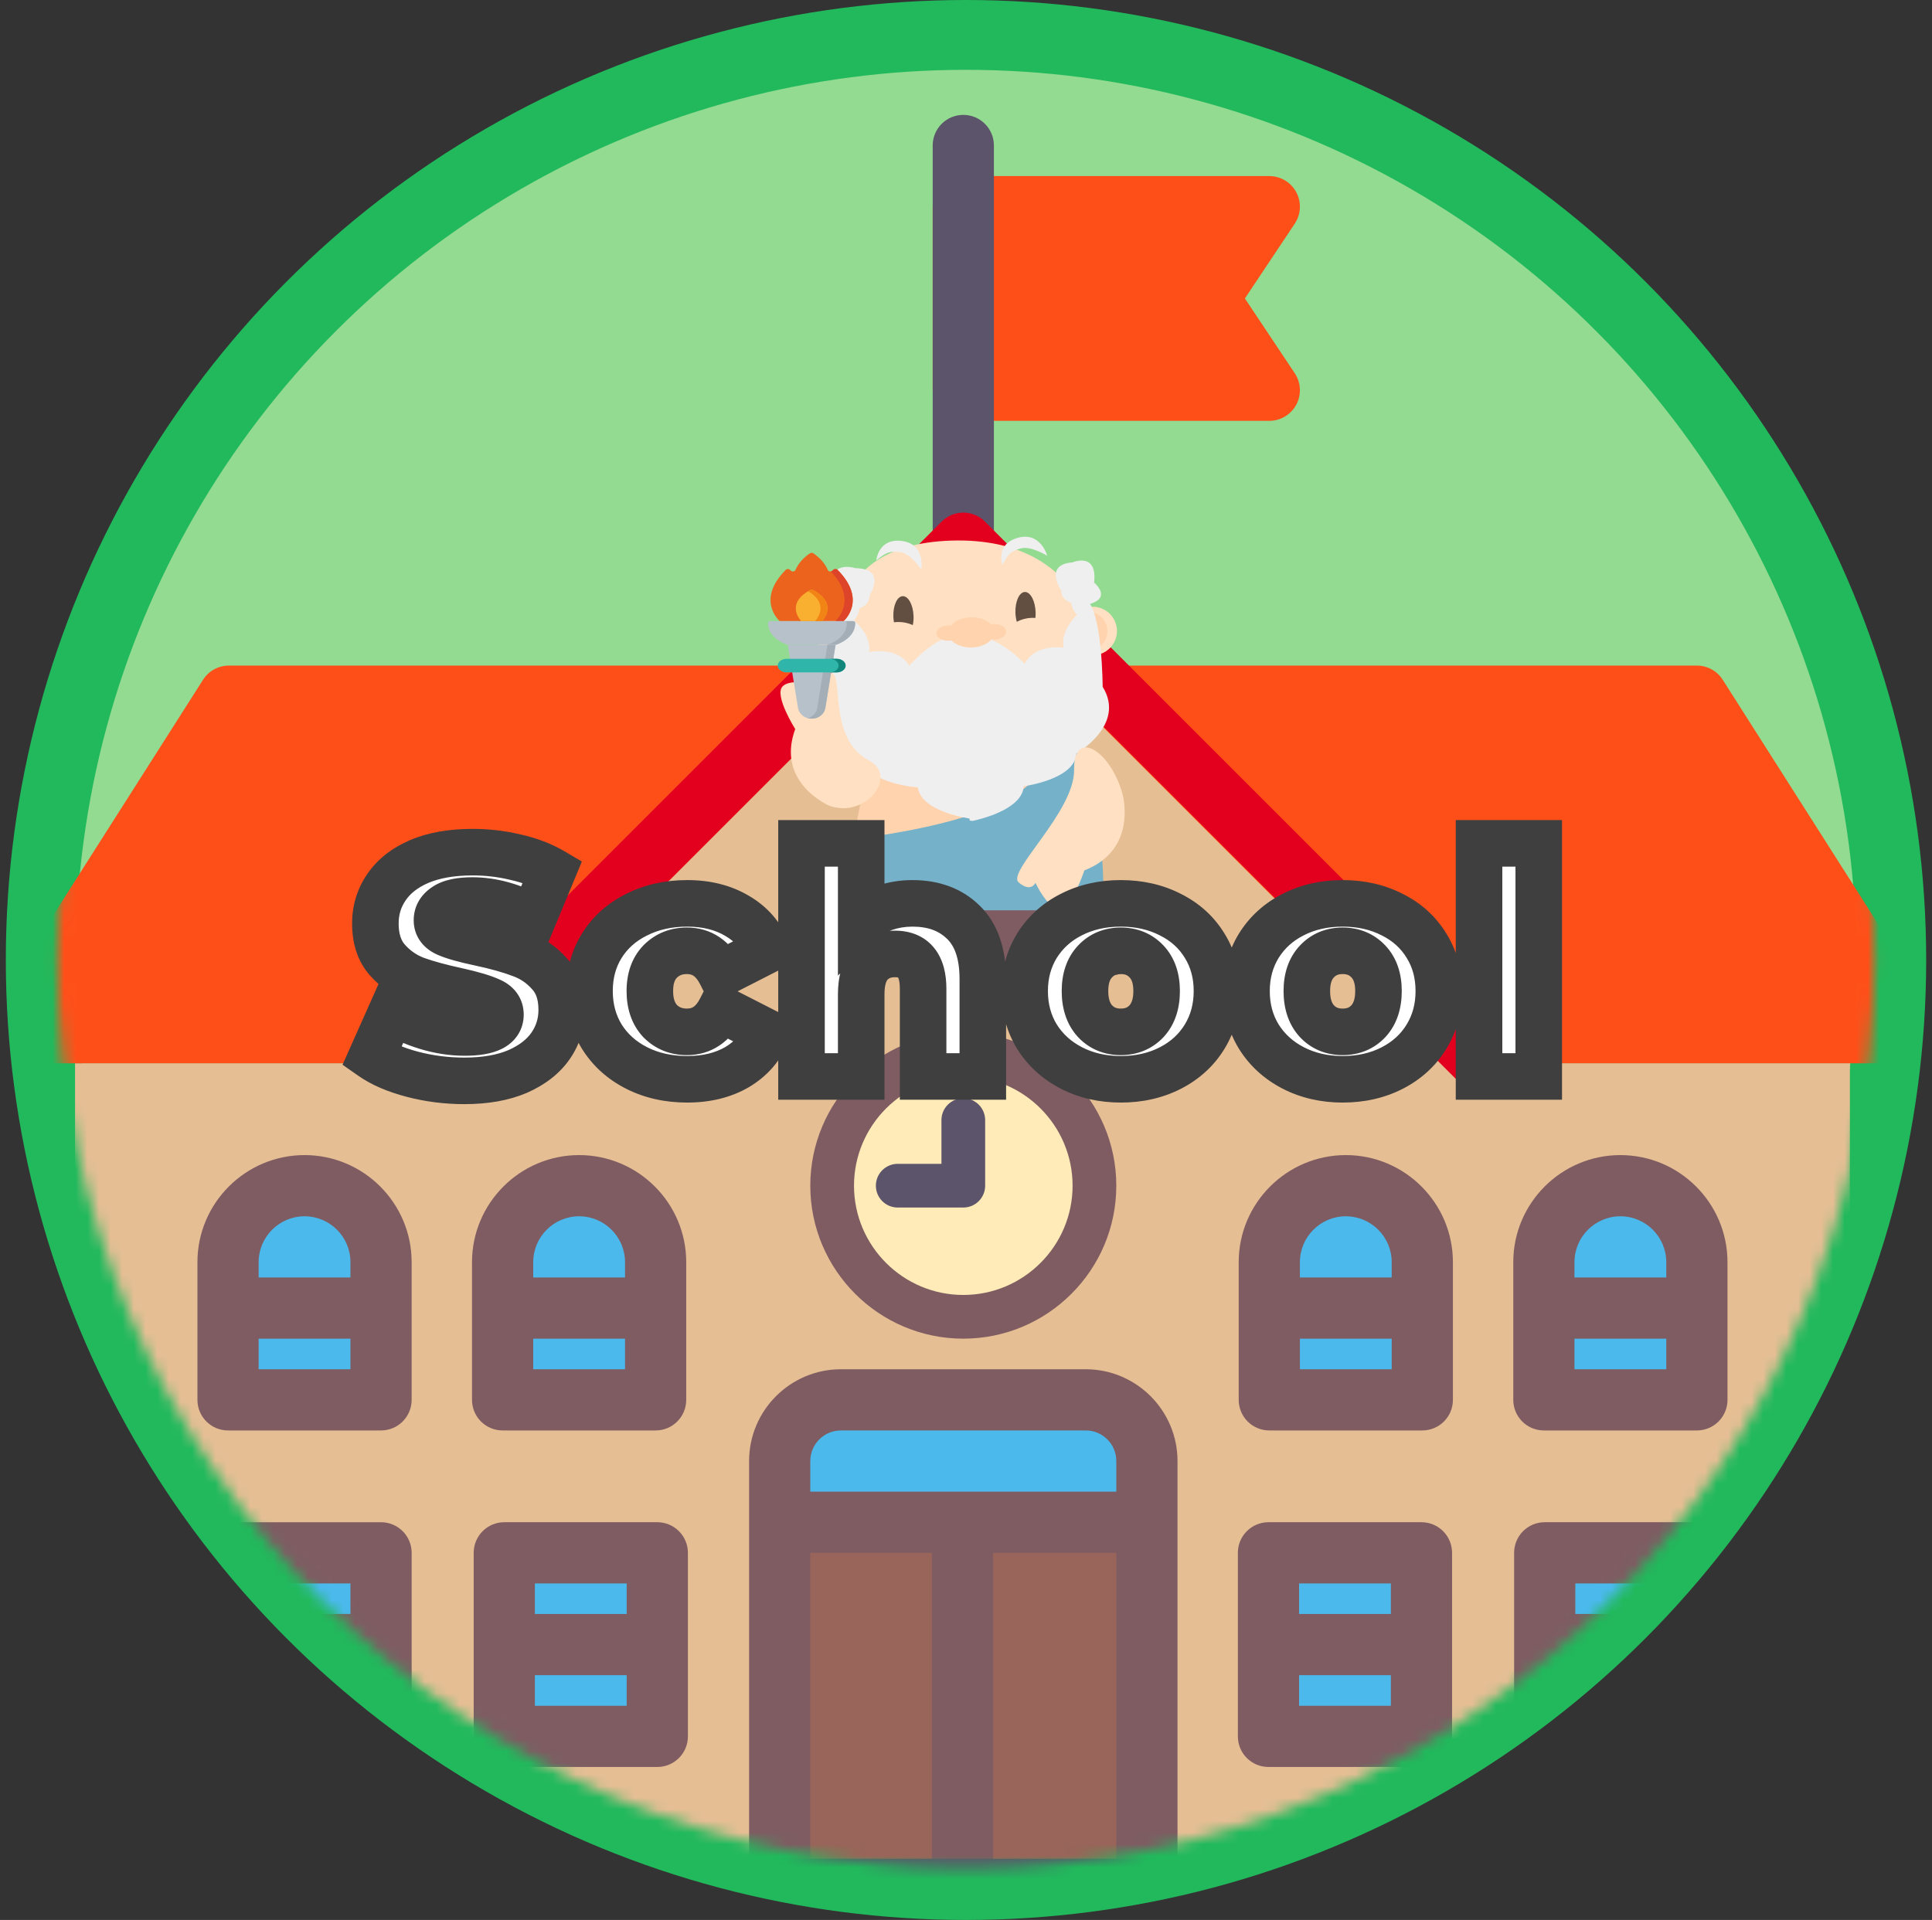 <svg width="166" height="165" viewBox="0 0 166 165" fill="none" xmlns="http://www.w3.org/2000/svg">
<rect x="0" y="0" width="166" height="165" fill="#333333" stroke="none"/>
<circle cx="83" cy="82.5" r="79.5" fill="white"/>
<circle cx="83" cy="82.5" r="79.5" fill="#26B824" fill-opacity="0.5"/>
<circle cx="83" cy="82.5" r="79.5" stroke="#21B95C" stroke-width="6"/>
<mask id="mask0_844_4226" style="mask-type:alpha" maskUnits="userSpaceOnUse" x="4" y="4" width="158" height="157">
<circle cx="83" cy="82.5" r="78.061" fill="#EC5858"/>
</mask>
<g mask="url(#mask0_844_4226)">
<path d="M158.945 162.371H6.447V91.38H37.999L82.696 46.683L127.394 91.38H158.945V162.371Z" fill="#E6BE94"/>
<path d="M98.472 130.819H66.92V162.371H98.472V130.819Z" fill="#996459"/>
<path d="M97.814 120.302H67.578C67.215 120.302 66.92 120.597 66.92 120.96V130.82H98.472V120.96C98.472 120.597 98.177 120.302 97.814 120.302Z" fill="#4BB9EC"/>
<path d="M106.963 25.649L111.248 19.22C111.785 18.413 111.836 17.376 111.379 16.521C110.922 15.666 110.031 15.132 109.061 15.132H82.768C81.315 15.132 80.139 16.308 80.139 17.761V33.537C80.139 34.99 81.315 36.166 82.768 36.166H109.061C110.031 36.166 110.922 35.632 111.379 34.777C111.836 33.922 111.785 32.884 111.248 32.078L106.963 25.649Z" fill="#FF4F19"/>
<path d="M82.768 49.312C81.315 49.312 80.139 48.136 80.139 46.683V12.502C80.139 11.049 81.315 9.873 82.768 9.873C84.221 9.873 85.397 11.049 85.397 12.502V46.683C85.397 48.136 84.221 49.312 82.768 49.312Z" fill="#5C546A"/>
<path d="M93.414 58.823C93.819 57.84 94.779 57.2 95.843 57.2H145.799C146.697 57.2 147.534 57.659 148.017 58.417L166.422 87.339C166.938 88.15 166.969 89.175 166.51 90.017C166.047 90.856 165.164 91.38 164.204 91.38H124.765C124.066 91.38 123.399 91.103 122.906 90.61L93.984 61.688C93.231 60.936 93.005 59.806 93.414 58.823Z" fill="#FF4F19"/>
<path d="M72.051 58.823C71.645 57.839 70.684 57.2 69.622 57.2H19.666C18.767 57.2 17.93 57.659 17.447 58.417L-0.958 87.339C-1.474 88.15 -1.505 89.175 -1.045 90.017C-0.583 90.857 0.3 91.38 1.261 91.38H40.7C41.398 91.38 42.066 91.103 42.559 90.61L71.481 61.688C72.233 60.936 72.459 59.806 72.051 58.823Z" fill="#FF4F19"/>
<path d="M127.43 93.974C126.757 93.974 126.084 93.717 125.571 93.204L82.768 50.401L39.965 93.204C38.938 94.231 37.274 94.231 36.247 93.204C35.22 92.176 35.22 90.512 36.247 89.485L80.909 44.824C81.936 43.797 83.6 43.797 84.627 44.824L129.289 89.485C130.316 90.512 130.316 92.176 129.289 93.204C128.775 93.717 128.102 93.974 127.43 93.974Z" fill="#E3001E"/>
<path d="M82.768 113.166C88.992 113.166 94.037 108.121 94.037 101.897C94.037 95.674 88.992 90.629 82.768 90.629C76.545 90.629 71.5 95.674 71.5 101.897C71.5 108.121 76.545 113.166 82.768 113.166Z" fill="#FFEBB7"/>
<path d="M82.768 94.385C81.73 94.385 80.89 95.225 80.89 96.263V100.019H77.134C76.096 100.019 75.256 100.859 75.256 101.897C75.256 102.936 76.096 103.775 77.134 103.775H82.768C83.806 103.775 84.646 102.936 84.646 101.897V96.263C84.646 95.225 83.806 94.385 82.768 94.385Z" fill="#5C546A"/>
<path d="M122.135 108.471C122.135 104.84 119.192 101.897 115.562 101.897C111.931 101.897 108.989 104.84 108.989 108.471C108.989 108.921 109.035 109.36 109.121 109.785H108.989V120.302H122.135V109.785H122.002C122.089 109.36 122.135 108.921 122.135 108.471Z" fill="#4BB9EC"/>
<path d="M115.634 99.268C110.56 99.268 106.431 103.397 106.431 108.471V120.302C106.431 121.756 107.607 122.932 109.06 122.932H122.207C123.66 122.932 124.836 121.756 124.836 120.302V108.471C124.836 103.397 120.707 99.268 115.634 99.268ZM115.634 104.527C117.808 104.527 119.577 106.296 119.577 108.471V109.785H111.69V108.471C111.69 106.296 113.459 104.527 115.634 104.527ZM111.69 117.673V115.044H119.577V117.673H111.69Z" fill="#7E5C62"/>
<path d="M56.476 133.449H43.329V149.224H56.476V133.449Z" fill="#4BB9EC"/>
<path d="M56.475 130.819H43.329C41.876 130.819 40.7 131.995 40.7 133.449V149.224C40.7 150.678 41.876 151.853 43.329 151.853H56.475C57.929 151.853 59.105 150.678 59.105 149.224V133.449C59.105 131.995 57.929 130.819 56.475 130.819ZM53.846 136.078V138.707H45.958V136.078H53.846ZM45.958 146.595V143.966H53.846V146.595H45.958Z" fill="#7E5C62"/>
<path d="M32.74 133.449H19.594V149.224H32.74V133.449Z" fill="#4BB9EC"/>
<path d="M32.74 130.82H19.594C18.14 130.82 16.964 131.996 16.964 133.449V149.224C16.964 150.678 18.14 151.854 19.594 151.854H32.74C34.193 151.854 35.369 150.678 35.369 149.224V133.449C35.369 131.996 34.193 130.82 32.74 130.82ZM30.111 136.078V138.707H22.223V136.078H30.111ZM22.223 146.595V143.966H30.111V146.595H22.223Z" fill="#7E5C62"/>
<path d="M145.87 133.449H132.724V149.224H145.87V133.449Z" fill="#4BB9EC"/>
<path d="M145.87 130.819H132.724C131.271 130.819 130.095 131.995 130.095 133.449V149.224C130.095 150.678 131.271 151.853 132.724 151.853H145.87C147.324 151.853 148.5 150.678 148.5 149.224V133.449C148.5 131.995 147.324 130.819 145.87 130.819ZM143.241 136.078V138.707H135.353V136.078H143.241ZM135.353 146.595V143.966H143.241V146.595H135.353Z" fill="#7E5C62"/>
<path d="M122.135 133.449H108.989V149.224H122.135V133.449Z" fill="#4BB9EC"/>
<path d="M122.135 130.819H108.989C107.535 130.819 106.359 131.995 106.359 133.449V149.224C106.359 150.678 107.535 151.853 108.989 151.853H122.135C123.588 151.853 124.764 150.678 124.764 149.224V133.449C124.764 131.995 123.588 130.819 122.135 130.819ZM119.506 136.078V138.707H111.618V136.078H119.506ZM111.618 146.595V143.966H119.506V146.595H111.618Z" fill="#7E5C62"/>
<path d="M145.727 108.471C145.727 104.84 142.784 101.897 139.154 101.897C135.523 101.897 132.581 104.84 132.581 108.471C132.581 108.921 132.627 109.36 132.713 109.785H132.581V120.302H145.727V109.785H145.594C145.681 109.36 145.727 108.921 145.727 108.471Z" fill="#4BB9EC"/>
<path d="M139.225 99.268C134.151 99.268 130.023 103.397 130.023 108.471V120.302C130.023 121.756 131.199 122.932 132.652 122.932H145.798C147.252 122.932 148.428 121.756 148.428 120.302V108.471C148.428 103.397 144.299 99.268 139.225 99.268ZM139.225 104.527C141.4 104.527 143.169 106.296 143.169 108.471V109.785H135.281V108.471C135.281 106.296 137.05 104.527 139.225 104.527ZM135.281 117.673V115.044H143.169V117.673H135.281Z" fill="#7E5C62"/>
<path d="M32.668 108.471C32.668 104.84 29.725 101.897 26.095 101.897C22.465 101.897 19.522 104.84 19.522 108.471C19.522 108.921 19.568 109.36 19.654 109.785H19.522V120.302H32.668V109.785H32.536C32.622 109.36 32.668 108.921 32.668 108.471Z" fill="#4BB9EC"/>
<path d="M26.167 99.268C21.093 99.268 16.964 103.397 16.964 108.471V120.302C16.964 121.756 18.14 122.932 19.594 122.932H32.74C34.193 122.932 35.369 121.756 35.369 120.302V108.471C35.369 103.397 31.241 99.268 26.167 99.268ZM26.167 104.527C28.341 104.527 30.111 106.296 30.111 108.471V109.785H22.223V108.471C22.223 106.296 23.992 104.527 26.167 104.527ZM22.223 117.673V115.044H30.111V117.673H22.223Z" fill="#7E5C62"/>
<path d="M56.26 108.471C56.26 104.841 53.317 101.898 49.687 101.898C46.056 101.898 43.114 104.841 43.114 108.471C43.114 108.921 43.16 109.361 43.246 109.786H43.114V120.303H56.26V109.786H56.127C56.214 109.361 56.26 108.921 56.26 108.471Z" fill="#4BB9EC"/>
<path d="M49.759 99.268C44.685 99.268 40.556 103.397 40.556 108.471V120.302C40.556 121.756 41.732 122.932 43.186 122.932H56.332C57.785 122.932 58.961 121.756 58.961 120.302V108.471C58.961 103.397 54.832 99.268 49.759 99.268ZM49.759 104.527C51.934 104.527 53.703 106.296 53.703 108.471V109.785H45.815V108.471C45.815 106.296 47.584 104.527 49.759 104.527ZM45.815 117.673V115.044H53.703V117.673H45.815Z" fill="#7E5C62"/>
<path d="M82.768 115.044C75.519 115.044 69.622 109.147 69.622 101.898C69.622 94.648 75.519 88.751 82.768 88.751C90.017 88.751 95.914 94.648 95.914 101.898C95.914 109.147 90.017 115.044 82.768 115.044ZM82.768 92.507C77.59 92.507 73.378 96.719 73.378 101.898C73.378 107.076 77.59 111.288 82.768 111.288C87.945 111.288 92.158 107.076 92.158 101.898C92.158 96.719 87.945 92.507 82.768 92.507Z" fill="#7E5C62"/>
<path d="M93.285 117.673H72.251C67.902 117.673 64.363 121.212 64.363 125.561V162.371C64.363 163.824 65.539 165 66.993 165C68.446 165 69.622 163.824 69.622 162.371V133.449H80.067V162.371H85.325V133.449H95.915V162.371C95.915 163.824 97.09 165 98.544 165C99.997 165 101.173 163.824 101.173 162.371V125.561C101.173 121.212 97.635 117.673 93.285 117.673ZM95.915 128.19H69.622V125.561C69.622 124.11 70.8 122.932 72.251 122.932H93.285C94.736 122.932 95.915 124.11 95.915 125.561V128.19Z" fill="#7E5C62"/>
<path d="M164.275 165H1.261C-0.193 165 -1.369 163.824 -1.369 162.371C-1.369 160.917 -0.193 159.741 1.261 159.741H164.275C165.729 159.741 166.904 160.917 166.904 162.371C166.904 163.824 165.729 165 164.275 165Z" fill="#5C546A"/>
<path d="M74.939 65.393L73.256 72.96C73.256 72.96 72.917 75.18 73.452 79.584C73.452 79.584 82.007 81.965 94.772 78.929C94.772 78.929 95.469 66.933 91.15 61.919C86.831 56.906 74.939 65.393 74.939 65.393Z" fill="#75B1C9"/>
<path d="M74.876 65.325C74.509 65.459 73.354 72.114 73.354 72.114C92.406 69.689 89.491 64.219 89.491 64.219C89.491 64.219 75.245 65.192 74.876 65.325Z" fill="#FFD3AE"/>
<ellipse cx="72.263" cy="54.878" rx="2.085" ry="2.085" transform="rotate(-24.22 72.263 54.878)" fill="#FFE0C2"/>
<ellipse cx="72.678" cy="54.859" rx="1.674" ry="1.674" transform="rotate(-78.44 72.678 54.859)" fill="#FFD3AE"/>
<ellipse cx="93.885" cy="54.227" rx="2.085" ry="2.085" transform="rotate(-24.22 93.885 54.227)" fill="#FFE0C2"/>
<ellipse cx="93.474" cy="54.242" rx="1.674" ry="1.674" transform="rotate(-46.72 93.474 54.242)" fill="#FFD3AE"/>
<path d="M72.139 56.452C72.139 56.452 70.121 46.813 81.748 46.459C93.375 46.106 94.158 55.779 94.158 55.779C94.158 55.779 95.128 62.383 83.3 62.746C71.472 63.108 72.139 56.452 72.139 56.452Z" fill="#FFE0C2"/>
<path d="M77.116 53.453C77.568 53.442 78.018 53.533 78.43 53.718C78.482 53.465 78.503 53.206 78.493 52.947C78.461 51.988 78.047 51.221 77.567 51.234C77.086 51.247 76.727 52.034 76.759 52.991C76.765 53.154 76.782 53.317 76.81 53.478C76.912 53.466 77.013 53.458 77.116 53.453Z" fill="#634E42"/>
<path d="M88.656 53.096C88.203 53.109 87.761 53.225 87.363 53.436C87.294 53.182 87.255 52.921 87.246 52.659C87.216 51.687 87.578 50.889 88.057 50.875C88.535 50.861 88.95 51.64 88.981 52.609C88.986 52.775 88.98 52.94 88.962 53.105C88.86 53.096 88.758 53.094 88.656 53.096Z" fill="#634E42"/>
<path d="M72.153 52.502C72.153 52.502 72.157 53.613 72.945 53.494C73.734 53.375 73.857 52.271 73.857 52.271C73.857 52.271 74.737 52.028 74.707 51.175C74.707 51.175 76.238 48.86 73.503 48.828C73.503 48.828 71.101 48.034 71.592 50.676C71.592 50.681 69.964 52.081 72.153 52.502Z" fill="#EFEFEF"/>
<path d="M93.598 51.917C93.598 51.917 93.656 53.024 92.927 52.961C92.198 52.897 92.021 51.789 92.021 51.789C92.021 51.789 91.19 51.597 91.178 50.742C91.178 50.742 89.641 48.517 92.15 48.331C92.15 48.331 94.309 47.397 94.009 50.068C94.01 50.062 95.582 51.368 93.598 51.917Z" fill="#EFEFEF"/>
<path d="M83.244 55.039L83.725 70.322L83.481 70.375L83.235 70.336C82.039 70.128 79.082 69.434 78.864 67.672C78.864 67.672 74.371 67.349 74.136 65.134C74.136 65.134 69.663 62.96 71.509 59.578C71.509 59.578 71.142 53.217 72.434 52.069L72.622 52.701C72.622 52.701 74.954 54.218 74.68 56.034C74.68 56.034 77.144 55.509 78.124 57.211C78.124 57.211 80.29 54.744 81.829 54.771C82.22 54.765 82.611 54.802 82.994 54.881C83.284 54.948 83.244 55.039 83.244 55.039Z" fill="#EFEFEF"/>
<path d="M92.484 64.752C92.386 66.984 87.96 67.571 87.96 67.571C87.853 69.349 84.968 70.217 83.799 70.496L83.557 70.549L83.314 70.511L82.853 55.188C82.853 55.188 82.804 55.1 83.091 54.995C83.465 54.894 83.849 54.834 84.236 54.816C85.757 54.699 88.05 57.043 88.05 57.043C88.904 55.285 91.389 55.654 91.389 55.654C91.006 53.851 93.222 52.195 93.222 52.195L93.367 51.558C94.718 52.63 94.742 59.024 94.742 59.024C96.779 62.304 92.484 64.752 92.484 64.752Z" fill="#EFEFEF"/>
<path d="M86.135 48.55C86.135 48.55 85.473 46.776 87.449 46.221C89.425 45.666 89.981 47.765 89.981 47.765C89.981 47.765 88.578 46.891 87.726 47.128C86.875 47.364 86.634 47.567 86.135 48.55Z" fill="#EFEFEF"/>
<path d="M75.293 48.159C75.293 48.159 75.454 46.224 77.501 46.492C79.549 46.76 79.158 48.943 79.158 48.943C79.158 48.943 78.251 47.569 77.371 47.455C76.491 47.34 76.178 47.437 75.293 48.159Z" fill="#EFEFEF"/>
<path d="M85.424 53.633C85.338 53.636 85.253 53.647 85.168 53.664C84.817 53.281 84.165 53.034 83.418 53.05C82.672 53.066 82.035 53.358 81.706 53.762C81.621 53.751 81.535 53.746 81.448 53.748C80.89 53.764 80.447 54.072 80.458 54.437C80.469 54.801 80.93 55.08 81.488 55.063C81.574 55.06 81.659 55.049 81.744 55.032C82.097 55.415 82.748 55.662 83.494 55.646C84.241 55.63 84.877 55.335 85.207 54.932C85.291 54.948 85.377 54.957 85.463 54.959C86.021 54.94 86.464 54.634 86.453 54.27C86.442 53.905 85.993 53.617 85.424 53.633Z" fill="#FFD3AE"/>
<path d="M71.263 69.248C71.263 69.248 66.623 67.287 68.327 62.656C68.327 62.656 66.526 59.802 67.22 59.014C67.915 58.225 70.293 58.874 70.293 58.874C70.293 58.874 69.876 58.044 71.271 57.825C72.667 57.605 70.925 63.358 74.675 65.364C77.206 66.712 74.384 70.367 71.263 69.248Z" fill="#FFE0C2"/>
<path d="M71.601 48.966L71.522 49.043C71.498 49.068 71.466 49.087 71.428 49.099C71.39 49.111 71.349 49.114 71.309 49.109C71.269 49.105 71.231 49.092 71.201 49.072C71.169 49.052 71.146 49.026 71.133 48.997C70.892 48.441 70.461 47.943 69.883 47.552C69.843 47.525 69.791 47.509 69.736 47.509C69.682 47.509 69.63 47.525 69.589 47.552C69.012 47.943 68.581 48.441 68.338 48.997C68.326 49.027 68.303 49.053 68.273 49.073C68.242 49.093 68.205 49.107 68.165 49.112C68.124 49.117 68.083 49.114 68.046 49.102C68.008 49.091 67.975 49.072 67.951 49.047L67.872 48.966C67.851 48.945 67.825 48.928 67.794 48.916C67.763 48.905 67.729 48.899 67.695 48.899C67.66 48.899 67.626 48.905 67.595 48.916C67.564 48.928 67.538 48.945 67.517 48.966C64.913 51.584 66.99 53.377 66.99 53.377H72.483C72.483 53.377 74.56 51.584 71.956 48.966C71.935 48.945 71.909 48.928 71.878 48.916C71.847 48.905 71.813 48.899 71.778 48.899C71.744 48.899 71.71 48.905 71.679 48.916C71.648 48.928 71.621 48.945 71.601 48.966Z" fill="#EC631D"/>
<path d="M72.483 53.377H71.776C71.776 53.377 73.783 51.649 71.389 49.111C71.443 49.103 71.491 49.081 71.522 49.047L71.601 48.969C71.622 48.949 71.649 48.932 71.68 48.92C71.71 48.908 71.744 48.902 71.779 48.902C71.813 48.902 71.847 48.908 71.878 48.92C71.909 48.932 71.936 48.949 71.956 48.969C74.561 51.585 72.483 53.377 72.483 53.377Z" fill="#DD4429"/>
<path d="M73.481 53.52C73.48 53.482 73.459 53.446 73.424 53.419C73.388 53.392 73.34 53.377 73.29 53.377H66.183C66.133 53.377 66.085 53.392 66.049 53.419C66.014 53.446 65.993 53.482 65.992 53.52C65.973 54.911 67.66 55.416 67.66 55.416H71.813C71.813 55.416 73.5 54.911 73.481 53.52Z" fill="#B7C1CA"/>
<path d="M73.481 53.52C73.5 54.911 71.813 55.416 71.813 55.416H71.094C71.094 55.416 72.779 54.911 72.76 53.52C72.76 53.482 72.74 53.446 72.704 53.419C72.668 53.392 72.62 53.377 72.57 53.377H73.29C73.34 53.377 73.388 53.392 73.424 53.419C73.46 53.446 73.48 53.482 73.481 53.52Z" fill="#A3AEB7"/>
<path d="M69.736 55.417H67.683L68.563 60.83C68.65 61.365 69.135 61.761 69.705 61.761H69.778C70.348 61.761 70.833 61.365 70.92 60.83L71.796 55.417H69.736Z" fill="#B7C1CA"/>
<path d="M71.79 55.417L70.915 60.83C70.828 61.365 70.343 61.761 69.772 61.761H69.7C69.595 61.76 69.49 61.747 69.39 61.721C69.817 61.608 70.15 61.264 70.221 60.83L71.096 55.417H71.79Z" fill="#A3AEB7"/>
<path d="M69.569 50.734C67.411 51.919 68.841 53.377 68.841 53.377H70.632C70.632 53.377 72.062 51.921 69.904 50.734C69.855 50.708 69.796 50.694 69.736 50.694C69.676 50.694 69.618 50.708 69.569 50.734Z" fill="#F9AF2F"/>
<path d="M70.632 53.377H70.036C70.036 53.377 71.406 51.979 69.439 50.81C69.48 50.784 69.524 50.76 69.569 50.734C69.618 50.708 69.676 50.694 69.737 50.694C69.797 50.694 69.855 50.708 69.904 50.734C72.062 51.919 70.632 53.377 70.632 53.377Z" fill="#F18415"/>
<path d="M71.882 57.787H67.599C67.497 57.787 67.396 57.772 67.302 57.743C67.208 57.713 67.123 57.67 67.051 57.615C66.979 57.561 66.922 57.496 66.883 57.425C66.844 57.354 66.824 57.278 66.825 57.201C66.825 57.046 66.906 56.897 67.051 56.788C67.197 56.678 67.394 56.617 67.599 56.617H71.882C72.087 56.617 72.284 56.678 72.43 56.788C72.575 56.897 72.656 57.046 72.656 57.201C72.657 57.278 72.637 57.354 72.598 57.425C72.559 57.496 72.502 57.561 72.43 57.615C72.358 57.67 72.273 57.713 72.179 57.743C72.085 57.772 71.984 57.787 71.882 57.787Z" fill="#30B5AB"/>
<path d="M72.657 57.201C72.657 57.356 72.575 57.505 72.43 57.615C72.285 57.725 72.088 57.787 71.882 57.787H71.312C71.511 57.78 71.7 57.716 71.838 57.607C71.976 57.498 72.053 57.353 72.053 57.202C72.053 57.051 71.976 56.906 71.838 56.797C71.7 56.688 71.511 56.623 71.312 56.617H71.882C72.088 56.617 72.285 56.678 72.43 56.788C72.575 56.897 72.657 57.046 72.657 57.201Z" fill="#11877C"/>
<path d="M96.428 68.161C96.428 68.161 97.864 72.981 93.17 74.801C93.17 74.801 92.097 78.074 91.039 78.087C89.98 78.1 88.968 75.866 88.968 75.866C88.968 75.866 88.591 76.742 87.526 75.835C86.461 74.928 92.346 69.748 92.287 66.155C92.228 62.562 95.372 64.444 96.428 68.161Z" fill="#FFE0C2"/>
<rect x="67.978" y="78.234" width="30.237" height="5.587" rx="2.794" fill="#7E5C62"/>
<path d="M39.894 92.889C38.364 92.889 36.879 92.7 35.439 92.322C33.999 91.944 32.829 91.44 31.929 90.81L33.684 86.868C34.53 87.426 35.511 87.876 36.627 88.218C37.743 88.56 38.841 88.731 39.921 88.731C41.973 88.731 42.999 88.218 42.999 87.192C42.999 86.652 42.702 86.256 42.108 86.004C41.532 85.734 40.596 85.455 39.3 85.167C37.878 84.861 36.69 84.537 35.736 84.195C34.782 83.835 33.963 83.268 33.279 82.494C32.595 81.72 32.253 80.676 32.253 79.362C32.253 78.21 32.568 77.175 33.198 76.257C33.828 75.321 34.764 74.583 36.006 74.043C37.266 73.503 38.805 73.233 40.623 73.233C41.865 73.233 43.089 73.377 44.295 73.665C45.501 73.935 46.563 74.34 47.481 74.88L45.834 78.849C44.034 77.877 42.288 77.391 40.596 77.391C39.534 77.391 38.76 77.553 38.274 77.877C37.788 78.183 37.545 78.588 37.545 79.092C37.545 79.596 37.833 79.974 38.409 80.226C38.985 80.478 39.912 80.739 41.19 81.009C42.63 81.315 43.818 81.648 44.754 82.008C45.708 82.35 46.527 82.908 47.211 83.682C47.913 84.438 48.264 85.473 48.264 86.787C48.264 87.921 47.949 88.947 47.319 89.865C46.689 90.783 45.744 91.521 44.484 92.079C43.224 92.619 41.694 92.889 39.894 92.889ZM59.049 92.754C57.429 92.754 55.98 92.43 54.702 91.782C53.424 91.134 52.425 90.234 51.705 89.082C51.003 87.93 50.652 86.625 50.652 85.167C50.652 83.709 51.003 82.413 51.705 81.279C52.425 80.127 53.424 79.236 54.702 78.606C55.98 77.958 57.429 77.634 59.049 77.634C60.705 77.634 62.136 77.994 63.342 78.714C64.548 79.416 65.403 80.397 65.907 81.657L61.938 83.682C61.272 82.368 60.3 81.711 59.022 81.711C58.104 81.711 57.339 82.017 56.727 82.629C56.133 83.241 55.836 84.087 55.836 85.167C55.836 86.265 56.133 87.129 56.727 87.759C57.339 88.371 58.104 88.677 59.022 88.677C60.3 88.677 61.272 88.02 61.938 86.706L65.907 88.731C65.403 89.991 64.548 90.981 63.342 91.701C62.136 92.403 60.705 92.754 59.049 92.754ZM78.397 77.634C80.215 77.634 81.673 78.174 82.771 79.254C83.887 80.334 84.445 81.963 84.445 84.141V92.511H79.315V84.978C79.315 82.98 78.514 81.981 76.912 81.981C76.03 81.981 75.319 82.269 74.779 82.845C74.257 83.421 73.996 84.285 73.996 85.437V92.511H68.866V72.477H73.996V79.227C74.554 78.705 75.211 78.309 75.967 78.039C76.723 77.769 77.533 77.634 78.397 77.634ZM96.301 92.754C94.735 92.754 93.322 92.43 92.062 91.782C90.802 91.134 89.812 90.234 89.092 89.082C88.39 87.93 88.039 86.625 88.039 85.167C88.039 83.727 88.39 82.431 89.092 81.279C89.812 80.127 90.793 79.236 92.035 78.606C93.295 77.958 94.717 77.634 96.301 77.634C97.885 77.634 99.307 77.958 100.567 78.606C101.827 79.236 102.808 80.127 103.51 81.279C104.212 82.413 104.563 83.709 104.563 85.167C104.563 86.625 104.212 87.93 103.51 89.082C102.808 90.234 101.827 91.134 100.567 91.782C99.307 92.43 97.885 92.754 96.301 92.754ZM96.301 88.677C97.201 88.677 97.939 88.371 98.515 87.759C99.091 87.129 99.379 86.265 99.379 85.167C99.379 84.087 99.091 83.241 98.515 82.629C97.939 82.017 97.201 81.711 96.301 81.711C95.401 81.711 94.663 82.017 94.087 82.629C93.511 83.241 93.223 84.087 93.223 85.167C93.223 86.265 93.511 87.129 94.087 87.759C94.663 88.371 95.401 88.677 96.301 88.677ZM115.363 92.754C113.797 92.754 112.384 92.43 111.124 91.782C109.864 91.134 108.874 90.234 108.154 89.082C107.452 87.93 107.101 86.625 107.101 85.167C107.101 83.727 107.452 82.431 108.154 81.279C108.874 80.127 109.855 79.236 111.097 78.606C112.357 77.958 113.779 77.634 115.363 77.634C116.947 77.634 118.369 77.958 119.629 78.606C120.889 79.236 121.87 80.127 122.572 81.279C123.274 82.413 123.625 83.709 123.625 85.167C123.625 86.625 123.274 87.93 122.572 89.082C121.87 90.234 120.889 91.134 119.629 91.782C118.369 92.43 116.947 92.754 115.363 92.754ZM115.363 88.677C116.263 88.677 117.001 88.371 117.577 87.759C118.153 87.129 118.441 86.265 118.441 85.167C118.441 84.087 118.153 83.241 117.577 82.629C117.001 82.017 116.263 81.711 115.363 81.711C114.463 81.711 113.725 82.017 113.149 82.629C112.573 83.241 112.285 84.087 112.285 85.167C112.285 86.265 112.573 87.129 113.149 87.759C113.725 88.371 114.463 88.677 115.363 88.677ZM127.081 72.477H132.211V92.511H127.081V72.477Z" fill="white"/>
<path d="M35.439 92.322L35.946 90.388L35.439 92.322ZM31.929 90.81L30.102 89.997L29.431 91.503L30.782 92.449L31.929 90.81ZM33.684 86.868L34.785 85.199L32.816 83.9L31.857 86.055L33.684 86.868ZM36.627 88.218L37.213 86.306L36.627 88.218ZM42.108 86.004L41.259 87.815L41.292 87.831L41.327 87.845L42.108 86.004ZM39.3 85.167L39.733 83.215L39.72 83.212L39.3 85.167ZM35.736 84.195L35.029 86.066L35.045 86.072L35.061 86.078L35.736 84.195ZM33.198 76.257L34.847 77.389L34.852 77.382L34.857 77.374L33.198 76.257ZM36.006 74.043L35.218 72.205L35.208 72.209L36.006 74.043ZM44.295 73.665L43.83 75.611L43.844 75.614L43.858 75.617L44.295 73.665ZM47.481 74.88L49.328 75.647L49.995 74.039L48.495 73.156L47.481 74.88ZM45.834 78.849L44.883 80.609L46.832 81.661L47.681 79.616L45.834 78.849ZM38.274 77.877L39.339 79.57L39.361 79.556L39.383 79.541L38.274 77.877ZM38.409 80.226L37.607 82.058L38.409 80.226ZM41.19 81.009L41.605 79.053L41.603 79.052L41.19 81.009ZM44.754 82.008L44.036 83.875L44.057 83.883L44.079 83.891L44.754 82.008ZM47.211 83.682L45.712 85.007L45.728 85.025L45.745 85.043L47.211 83.682ZM47.319 89.865L45.669 88.734L47.319 89.865ZM44.484 92.079L45.271 93.918L45.282 93.913L45.293 93.908L44.484 92.079ZM39.894 90.889C38.53 90.889 37.216 90.721 35.946 90.388L34.931 94.257C36.541 94.679 38.197 94.889 39.894 94.889V90.889ZM35.946 90.388C34.659 90.05 33.726 89.627 33.075 89.172L30.782 92.449C31.931 93.253 33.338 93.839 34.931 94.257L35.946 90.388ZM33.756 91.624L35.511 87.682L31.857 86.055L30.102 89.997L33.756 91.624ZM32.582 88.538C33.61 89.215 34.769 89.741 36.041 90.13L37.213 86.306C36.252 86.012 35.45 85.637 34.785 85.199L32.582 88.538ZM36.041 90.13C37.331 90.526 38.627 90.731 39.921 90.731V86.731C39.055 86.731 38.154 86.594 37.213 86.306L36.041 90.13ZM39.921 90.731C41.049 90.731 42.193 90.601 43.123 90.135C43.617 89.888 44.108 89.519 44.47 88.975C44.841 88.419 44.999 87.799 44.999 87.192H40.999C40.999 87.099 41.028 86.928 41.142 86.756C41.248 86.597 41.354 86.548 41.335 86.558C41.308 86.571 41.192 86.62 40.938 86.662C40.69 86.704 40.356 86.731 39.921 86.731V90.731ZM44.999 87.192C44.999 86.531 44.808 85.866 44.376 85.29C43.961 84.737 43.414 84.386 42.889 84.163L41.327 87.845C41.395 87.874 41.294 87.848 41.176 87.69C41.116 87.611 41.068 87.518 41.036 87.419C41.006 87.322 40.999 87.242 40.999 87.192H44.999ZM42.956 84.193C42.17 83.825 41.053 83.508 39.733 83.215L38.866 87.12C40.138 87.402 40.893 87.644 41.259 87.815L42.956 84.193ZM39.72 83.212C38.351 82.917 37.254 82.615 36.41 82.313L35.061 86.078C36.125 86.459 37.404 86.805 38.879 87.123L39.72 83.212ZM36.442 82.324C35.797 82.081 35.248 81.703 34.777 81.17L31.78 83.819C32.677 84.833 33.767 85.59 35.029 86.066L36.442 82.324ZM34.777 81.17C34.497 80.852 34.253 80.325 34.253 79.362H30.253C30.253 81.027 30.692 82.588 31.78 83.819L34.777 81.17ZM34.253 79.362C34.253 78.599 34.453 77.962 34.847 77.389L31.549 75.126C30.682 76.389 30.253 77.821 30.253 79.362H34.253ZM34.857 77.374C35.234 76.813 35.84 76.296 36.803 75.877L35.208 72.209C33.687 72.87 32.421 73.83 31.538 75.141L34.857 77.374ZM36.793 75.882C37.737 75.477 38.992 75.233 40.623 75.233V71.233C38.617 71.233 36.794 71.53 35.218 72.205L36.793 75.882ZM40.623 75.233C41.708 75.233 42.776 75.359 43.83 75.611L44.759 71.72C43.401 71.395 42.021 71.233 40.623 71.233V75.233ZM43.858 75.617C44.892 75.849 45.754 76.185 46.467 76.604L48.495 73.156C47.371 72.496 46.109 72.022 44.731 71.713L43.858 75.617ZM45.633 74.114L43.986 78.083L47.681 79.616L49.328 75.647L45.633 74.114ZM46.784 77.089C44.752 75.993 42.682 75.391 40.596 75.391V79.391C41.893 79.391 43.315 79.762 44.883 80.609L46.784 77.089ZM40.596 75.391C39.418 75.391 38.152 75.554 37.164 76.213L39.383 79.541C39.353 79.561 39.408 79.516 39.628 79.47C39.844 79.425 40.159 79.391 40.596 79.391V75.391ZM37.208 76.185C36.236 76.797 35.545 77.795 35.545 79.092H39.545C39.545 79.177 39.519 79.31 39.442 79.439C39.371 79.558 39.305 79.591 39.339 79.57L37.208 76.185ZM35.545 79.092C35.545 79.754 35.744 80.407 36.17 80.966C36.576 81.499 37.105 81.839 37.607 82.058L39.21 78.394C39.136 78.362 39.233 78.387 39.351 78.542C39.412 78.621 39.465 78.718 39.5 78.826C39.535 78.933 39.545 79.025 39.545 79.092H35.545ZM37.607 82.058C38.38 82.397 39.475 82.691 40.776 82.966L41.603 79.052C40.348 78.787 39.589 78.559 39.21 78.394L37.607 82.058ZM40.774 82.966C42.154 83.259 43.232 83.566 44.036 83.875L45.471 80.141C44.403 79.731 43.105 79.372 41.605 79.053L40.774 82.966ZM44.079 83.891C44.709 84.117 45.247 84.48 45.712 85.007L48.709 82.358C47.806 81.336 46.706 80.584 45.428 80.126L44.079 83.891ZM45.745 85.043C46.017 85.336 46.264 85.835 46.264 86.787H50.264C50.264 85.112 49.808 83.54 48.676 82.321L45.745 85.043ZM46.264 86.787C46.264 87.525 46.066 88.155 45.669 88.734L48.968 90.997C49.831 89.739 50.264 88.317 50.264 86.787H46.264ZM45.669 88.734C45.294 89.281 44.675 89.807 43.674 90.251L45.293 93.908C46.812 93.235 48.083 92.286 48.968 90.997L45.669 88.734ZM43.696 90.241C42.749 90.647 41.503 90.889 39.894 90.889V94.889C41.884 94.889 43.698 94.592 45.271 93.918L43.696 90.241ZM54.702 91.782L53.798 93.566L54.702 91.782ZM51.705 89.082L49.997 90.123L50.003 90.133L50.009 90.142L51.705 89.082ZM51.705 81.279L50.009 80.219L50.005 80.227L51.705 81.279ZM54.702 78.606L55.586 80.4L55.596 80.395L55.606 80.39L54.702 78.606ZM63.342 78.714L62.317 80.431L62.326 80.437L62.336 80.443L63.342 78.714ZM65.907 81.657L66.816 83.439L68.442 82.609L67.764 80.914L65.907 81.657ZM61.938 83.682L60.154 84.586L61.061 86.375L62.847 85.464L61.938 83.682ZM56.727 82.629L55.313 81.215L55.302 81.226L55.292 81.236L56.727 82.629ZM56.727 87.759L55.272 89.131L55.292 89.153L55.313 89.173L56.727 87.759ZM61.938 86.706L62.847 84.925L61.061 84.013L60.154 85.802L61.938 86.706ZM65.907 88.731L67.764 89.474L68.442 87.779L66.816 86.95L65.907 88.731ZM63.342 91.701L64.348 93.43L64.358 93.424L64.367 93.418L63.342 91.701ZM59.049 90.754C57.702 90.754 56.569 90.487 55.606 89.998L53.798 93.566C55.391 94.374 57.156 94.754 59.049 94.754V90.754ZM55.606 89.998C54.635 89.506 53.917 88.848 53.401 88.022L50.009 90.142C50.933 91.62 52.213 92.763 53.798 93.566L55.606 89.998ZM53.413 88.041C52.917 87.228 52.652 86.289 52.652 85.167H48.652C48.652 86.962 49.089 88.632 49.997 90.123L53.413 88.041ZM52.652 85.167C52.652 84.045 52.917 83.121 53.406 82.332L50.005 80.227C49.089 81.706 48.652 83.373 48.652 85.167H52.652ZM53.401 82.339C53.914 81.518 54.625 80.874 55.586 80.4L53.818 76.812C52.223 77.598 50.936 78.736 50.009 80.219L53.401 82.339ZM55.606 80.39C56.569 79.902 57.702 79.634 59.049 79.634V75.634C57.156 75.634 55.391 76.015 53.798 76.822L55.606 80.39ZM59.049 79.634C60.409 79.634 61.472 79.927 62.317 80.431L64.367 76.997C62.8 76.061 61.001 75.634 59.049 75.634V79.634ZM62.336 80.443C63.168 80.927 63.717 81.567 64.05 82.4L67.764 80.914C67.089 79.228 65.928 77.905 64.348 76.986L62.336 80.443ZM64.998 79.876L61.029 81.901L62.847 85.464L66.816 83.439L64.998 79.876ZM63.722 82.778C63.274 81.894 62.66 81.109 61.83 80.547C60.983 79.975 60.023 79.711 59.022 79.711V83.711C59.299 83.711 59.464 83.776 59.59 83.861C59.731 83.956 59.936 84.156 60.154 84.586L63.722 82.778ZM59.022 79.711C57.609 79.711 56.324 80.203 55.313 81.215L58.141 84.043C58.354 83.831 58.599 83.711 59.022 83.711V79.711ZM55.292 81.236C54.246 82.314 53.836 83.712 53.836 85.167H57.836C57.836 84.462 58.02 84.168 58.162 84.022L55.292 81.236ZM53.836 85.167C53.836 86.633 54.241 88.038 55.272 89.131L58.182 86.387C58.025 86.22 57.836 85.898 57.836 85.167H53.836ZM55.313 89.173C56.324 90.185 57.609 90.677 59.022 90.677V86.677C58.599 86.677 58.354 86.557 58.141 86.345L55.313 89.173ZM59.022 90.677C60.023 90.677 60.983 90.413 61.83 89.841C62.66 89.28 63.274 88.495 63.722 87.61L60.154 85.802C59.936 86.232 59.731 86.432 59.59 86.528C59.464 86.612 59.299 86.677 59.022 86.677V90.677ZM61.029 88.488L64.998 90.513L66.816 86.95L62.847 84.925L61.029 88.488ZM64.05 87.988C63.715 88.826 63.16 89.48 62.317 89.984L64.367 93.418C65.936 92.482 67.091 91.156 67.764 89.474L64.05 87.988ZM62.336 89.973C61.488 90.466 60.418 90.754 59.049 90.754V94.754C60.992 94.754 62.784 94.34 64.348 93.43L62.336 89.973ZM82.771 79.254L81.368 80.68L81.374 80.686L81.38 80.691L82.771 79.254ZM84.445 92.511V94.511H86.445V92.511H84.445ZM79.315 92.511H77.315V94.511H79.315V92.511ZM74.779 82.845L73.32 81.477L73.308 81.49L73.297 81.502L74.779 82.845ZM73.996 92.511V94.511H75.996V92.511H73.996ZM68.866 92.511H66.866V94.511H68.866V92.511ZM68.866 72.477V70.477H66.866V72.477H68.866ZM73.996 72.477H75.996V70.477H73.996V72.477ZM73.996 79.227H71.996V83.837L75.362 80.688L73.996 79.227ZM75.967 78.039L75.294 76.156V76.156L75.967 78.039ZM78.397 79.634C79.792 79.634 80.711 80.034 81.368 80.68L84.173 77.828C82.635 76.315 80.638 75.634 78.397 75.634V79.634ZM81.38 80.691C81.972 81.264 82.445 82.283 82.445 84.141H86.445C86.445 81.644 85.802 79.404 84.162 77.817L81.38 80.691ZM82.445 84.141V92.511H86.445V84.141H82.445ZM84.445 90.511H79.315V94.511H84.445V90.511ZM81.315 92.511V84.978H77.315V92.511H81.315ZM81.315 84.978C81.315 83.765 81.08 82.484 80.274 81.479C79.401 80.39 78.153 79.981 76.912 79.981V83.981C77.108 83.981 77.188 84.012 77.195 84.015C77.199 84.017 77.191 84.014 77.178 84.004C77.165 83.994 77.156 83.985 77.154 83.982C77.149 83.976 77.315 84.194 77.315 84.978H81.315ZM76.912 79.981C75.549 79.981 74.284 80.449 73.32 81.477L76.238 84.213C76.353 84.09 76.511 83.981 76.912 83.981V79.981ZM73.297 81.502C72.312 82.589 71.996 84.023 71.996 85.437H75.996C75.996 84.547 76.202 84.254 76.261 84.188L73.297 81.502ZM71.996 85.437V92.511H75.996V85.437H71.996ZM73.996 90.511H68.866V94.511H73.996V90.511ZM70.866 92.511V72.477H66.866V92.511H70.866ZM68.866 74.477H73.996V70.477H68.866V74.477ZM71.996 72.477V79.227H75.996V72.477H71.996ZM75.362 80.688C75.71 80.362 76.128 80.105 76.639 79.923L75.294 76.156C74.294 76.513 73.397 77.048 72.629 77.767L75.362 80.688ZM76.639 79.923C77.164 79.736 77.745 79.634 78.397 79.634V75.634C77.321 75.634 76.282 75.803 75.294 76.156L76.639 79.923ZM92.062 91.782L92.976 90.004L92.062 91.782ZM89.092 89.082L87.384 90.123L87.39 90.133L87.396 90.142L89.092 89.082ZM89.092 81.279L87.396 80.219L87.39 80.229L87.384 80.239L89.092 81.279ZM92.035 78.606L92.939 80.39L92.949 80.385L92.035 78.606ZM100.567 78.606L99.652 80.385L99.662 80.39L99.672 80.395L100.567 78.606ZM103.51 81.279L101.802 82.32L101.809 82.332L103.51 81.279ZM103.51 89.082L101.802 88.041V88.041L103.51 89.082ZM100.567 91.782L99.652 90.004L100.567 91.782ZM98.515 87.759L99.971 89.13L99.981 89.119L99.991 89.109L98.515 87.759ZM98.515 82.629L99.971 81.258L98.515 82.629ZM94.087 82.629L92.63 81.258L94.087 82.629ZM94.087 87.759L92.611 89.109L92.62 89.119L92.63 89.13L94.087 87.759ZM96.301 90.754C95.019 90.754 93.924 90.491 92.976 90.004L91.147 93.561C92.719 94.369 94.45 94.754 96.301 94.754V90.754ZM92.976 90.004C92.022 89.513 91.308 88.855 90.788 88.022L87.396 90.142C88.315 91.613 89.581 92.755 91.147 93.561L92.976 90.004ZM90.799 88.041C90.304 87.228 90.039 86.289 90.039 85.167H86.039C86.039 86.962 86.475 88.632 87.384 90.123L90.799 88.041ZM90.039 85.167C90.039 84.069 90.302 83.137 90.799 82.32L87.384 80.239C86.478 81.725 86.039 83.386 86.039 85.167H90.039ZM90.788 82.339C91.31 81.504 92.013 80.859 92.939 80.39L91.13 76.823C89.572 77.613 88.314 78.75 87.396 80.219L90.788 82.339ZM92.949 80.385C93.894 79.899 94.997 79.634 96.301 79.634V75.634C94.436 75.634 92.695 76.018 91.12 76.828L92.949 80.385ZM96.301 79.634C97.604 79.634 98.707 79.899 99.652 80.385L101.481 76.828C99.906 76.018 98.165 75.634 96.301 75.634V79.634ZM99.672 80.395C100.612 80.865 101.304 81.503 101.802 82.32L105.217 80.239C104.311 78.751 103.041 77.608 101.461 76.817L99.672 80.395ZM101.809 82.332C102.297 83.121 102.563 84.045 102.563 85.167H106.563C106.563 83.373 106.126 81.706 105.21 80.227L101.809 82.332ZM102.563 85.167C102.563 86.289 102.297 87.228 101.802 88.041L105.217 90.123C106.126 88.632 106.563 86.962 106.563 85.167H102.563ZM101.802 88.041C101.301 88.863 100.602 89.515 99.652 90.004L101.481 93.561C103.051 92.753 104.314 91.605 105.217 90.123L101.802 88.041ZM99.652 90.004C98.707 90.49 97.604 90.754 96.301 90.754V94.754C98.165 94.754 99.906 94.371 101.481 93.561L99.652 90.004ZM96.301 90.677C97.708 90.677 98.988 90.174 99.971 89.13L97.058 86.388C96.889 86.568 96.693 86.677 96.301 86.677V90.677ZM99.991 89.109C100.992 88.014 101.379 86.617 101.379 85.167H97.379C97.379 85.913 97.19 86.244 97.038 86.41L99.991 89.109ZM101.379 85.167C101.379 83.728 100.987 82.338 99.971 81.258L97.058 84C97.194 84.144 97.379 84.446 97.379 85.167H101.379ZM99.971 81.258C98.988 80.214 97.708 79.711 96.301 79.711V83.711C96.693 83.711 96.889 83.82 97.058 84L99.971 81.258ZM96.301 79.711C94.893 79.711 93.613 80.214 92.63 81.258L95.543 84C95.712 83.82 95.908 83.711 96.301 83.711V79.711ZM92.63 81.258C91.614 82.338 91.223 83.728 91.223 85.167H95.223C95.223 84.446 95.407 84.144 95.543 84L92.63 81.258ZM91.223 85.167C91.223 86.617 91.61 88.014 92.611 89.109L95.563 86.41C95.412 86.244 95.223 85.913 95.223 85.167H91.223ZM92.63 89.13C93.613 90.174 94.893 90.677 96.301 90.677V86.677C95.908 86.677 95.712 86.568 95.543 86.388L92.63 89.13ZM111.124 91.782L112.039 90.004L111.124 91.782ZM108.154 89.082L106.446 90.123L106.452 90.133L106.458 90.142L108.154 89.082ZM108.154 81.279L106.458 80.219L106.452 80.229L106.446 80.239L108.154 81.279ZM111.097 78.606L112.002 80.39L112.012 80.385L111.097 78.606ZM119.629 78.606L118.714 80.385L118.724 80.39L118.735 80.395L119.629 78.606ZM122.572 81.279L120.864 82.32L120.871 82.332L122.572 81.279ZM122.572 89.082L120.864 88.041V88.041L122.572 89.082ZM119.629 91.782L118.714 90.004L119.629 91.782ZM117.577 87.759L119.033 89.13L119.043 89.119L119.053 89.109L117.577 87.759ZM117.577 82.629L119.033 81.258L117.577 82.629ZM113.149 82.629L111.693 81.258L113.149 82.629ZM113.149 87.759L111.673 89.109L111.683 89.119L111.693 89.13L113.149 87.759ZM115.363 90.754C114.081 90.754 112.987 90.491 112.039 90.004L110.209 93.561C111.781 94.369 113.513 94.754 115.363 94.754V90.754ZM112.039 90.004C111.085 89.513 110.371 88.855 109.85 88.022L106.458 90.142C107.377 91.613 108.643 92.755 110.209 93.561L112.039 90.004ZM109.862 88.041C109.366 87.228 109.101 86.289 109.101 85.167H105.101C105.101 86.962 105.538 88.632 106.446 90.123L109.862 88.041ZM109.101 85.167C109.101 84.069 109.364 83.137 109.862 82.32L106.446 80.239C105.54 81.725 105.101 83.386 105.101 85.167H109.101ZM109.85 82.339C110.372 81.504 111.076 80.859 112.002 80.39L110.192 76.823C108.634 77.613 107.376 78.75 106.458 80.219L109.85 82.339ZM112.012 80.385C112.957 79.899 114.059 79.634 115.363 79.634V75.634C113.499 75.634 111.757 76.018 110.182 76.828L112.012 80.385ZM115.363 79.634C116.667 79.634 117.769 79.899 118.714 80.385L120.544 76.828C118.969 76.018 117.227 75.634 115.363 75.634V79.634ZM118.735 80.395C119.674 80.865 120.367 81.503 120.864 82.32L124.28 80.239C123.373 78.751 122.104 77.608 120.523 76.817L118.735 80.395ZM120.871 82.332C121.36 83.121 121.625 84.045 121.625 85.167H125.625C125.625 83.373 125.188 81.706 124.273 80.227L120.871 82.332ZM121.625 85.167C121.625 86.289 121.36 87.228 120.864 88.041L124.28 90.123C125.188 88.632 125.625 86.962 125.625 85.167H121.625ZM120.864 88.041C120.363 88.863 119.664 89.515 118.714 90.004L120.544 93.561C122.114 92.753 123.377 91.605 124.28 90.123L120.864 88.041ZM118.714 90.004C117.769 90.49 116.667 90.754 115.363 90.754V94.754C117.227 94.754 118.969 94.371 120.544 93.561L118.714 90.004ZM115.363 90.677C116.771 90.677 118.051 90.174 119.033 89.13L116.121 86.388C115.951 86.568 115.755 86.677 115.363 86.677V90.677ZM119.053 89.109C120.054 88.014 120.441 86.617 120.441 85.167H116.441C116.441 85.913 116.252 86.244 116.101 86.41L119.053 89.109ZM120.441 85.167C120.441 83.728 120.05 82.338 119.033 81.258L116.121 84C116.256 84.144 116.441 84.446 116.441 85.167H120.441ZM119.033 81.258C118.051 80.214 116.771 79.711 115.363 79.711V83.711C115.755 83.711 115.951 83.82 116.121 84L119.033 81.258ZM115.363 79.711C113.955 79.711 112.675 80.214 111.693 81.258L114.605 84C114.775 83.82 114.971 83.711 115.363 83.711V79.711ZM111.693 81.258C110.676 82.338 110.285 83.728 110.285 85.167H114.285C114.285 84.446 114.47 84.144 114.605 84L111.693 81.258ZM110.285 85.167C110.285 86.617 110.672 88.014 111.673 89.109L114.625 86.41C114.474 86.244 114.285 85.913 114.285 85.167H110.285ZM111.693 89.13C112.675 90.174 113.955 90.677 115.363 90.677V86.677C114.971 86.677 114.775 86.568 114.605 86.388L111.693 89.13ZM127.081 72.477V70.477H125.081V72.477H127.081ZM132.211 72.477H134.211V70.477H132.211V72.477ZM132.211 92.511V94.511H134.211V92.511H132.211ZM127.081 92.511H125.081V94.511H127.081V92.511ZM127.081 74.477H132.211V70.477H127.081V74.477ZM130.211 72.477V92.511H134.211V72.477H130.211ZM132.211 90.511H127.081V94.511H132.211V90.511ZM129.081 92.511V72.477H125.081V92.511H129.081Z" fill="#3F3F3F"/>
</g>
</svg>
